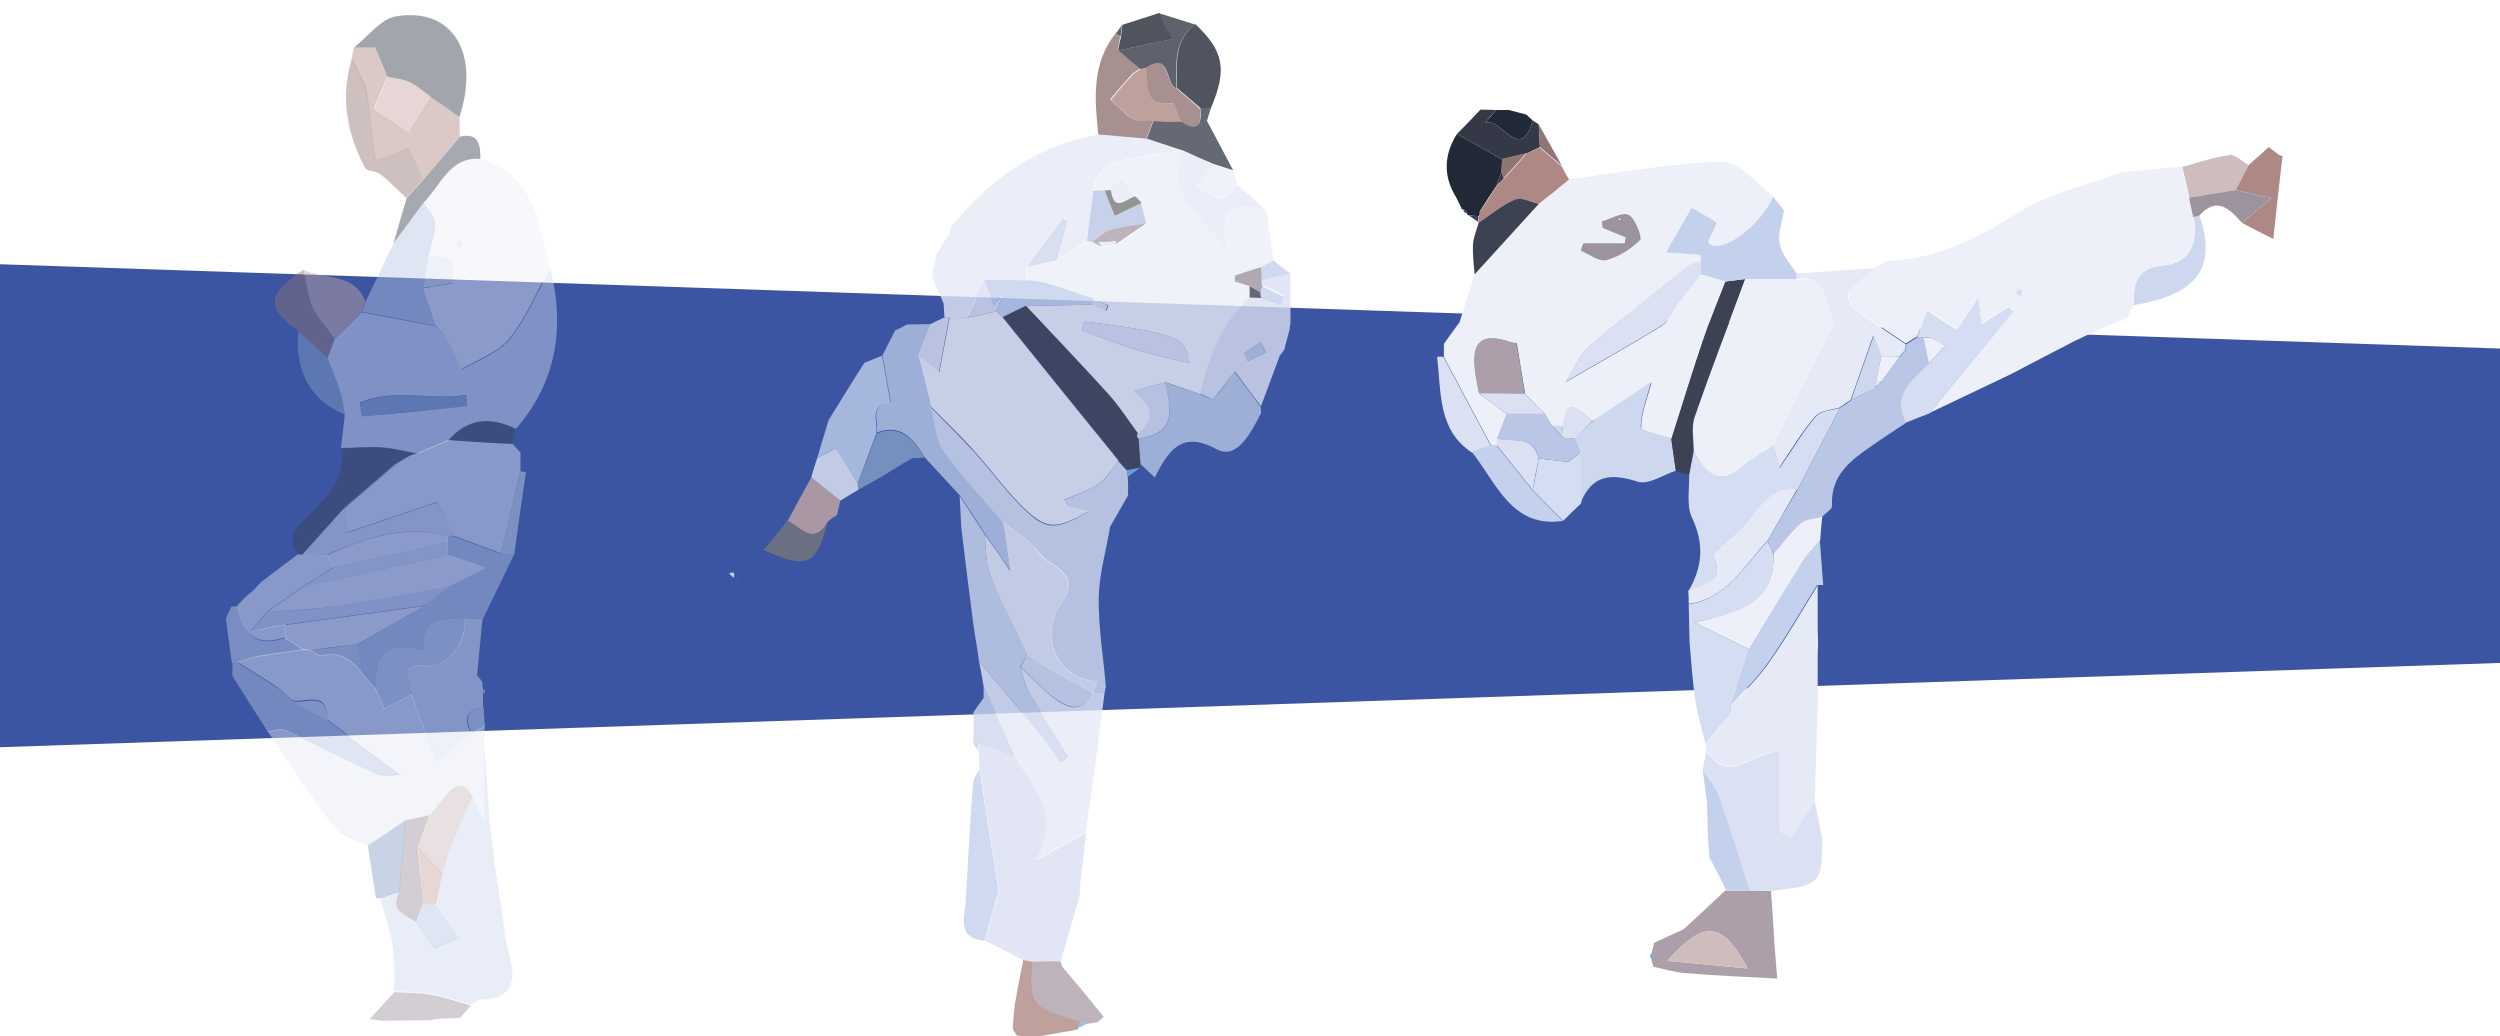 <?xml version="1.0" encoding="utf-8"?>
<!-- Generator: Adobe Illustrator 22.0.1, SVG Export Plug-In . SVG Version: 6.00 Build 0)  -->
<svg version="1.1" id="Capa_1" xmlns="http://www.w3.org/2000/svg" xmlns:xlink="http://www.w3.org/1999/xlink" x="0px" y="0px"
	 viewBox="0 0 593.2 245.8" style="enable-background:new 0 0 593.2 245.8;" xml:space="preserve">
<style type="text/css">
	.st0{fill:#3C55A2;}
	.st1{opacity:0.79;fill:#DBE0F2;enable-background:new    ;}
	.st2{opacity:0.79;fill:#D4DDF1;enable-background:new    ;}
	.st3{fill:#C3D1EC;}
	.st4{opacity:0.45;fill:#C3D1EC;enable-background:new    ;}
	.st5{opacity:0.79;fill:#EDEFF9;enable-background:new    ;}
	.st6{opacity:0.79;fill:#E6EAF7;enable-background:new    ;}
	.st7{opacity:0.79;fill:#B9C6E5;enable-background:new    ;}
	.st8{opacity:0.79;fill:#212836;enable-background:new    ;}
	.st9{opacity:0.79;fill:#917573;enable-background:new    ;}
	.st10{opacity:0.79;fill:#3D4253;enable-background:new    ;}
	.st11{opacity:0.79;fill:#353947;enable-background:new    ;}
	.st12{opacity:0.79;fill:#C3D1EC;enable-background:new    ;}
	.st13{fill:#EDEFF9;}
	.st14{fill:#212836;}
	.st15{fill:#AD8884;}
	.st16{fill:#3D4253;}
	.st17{fill:#CFBDBE;}
	.st18{fill:#DBE0F2;}
	.st19{fill:#353947;}
	.st20{fill:#77B9E6;}
	.st21{fill:#E6EAF7;}
	.st22{opacity:0.79;fill:#C8A8A4;enable-background:new    ;}
	.st23{opacity:0.79;fill:#777778;enable-background:new    ;}
	.st24{fill:#CDD7EE;}
	.st25{fill:#9D939E;}
	.st26{opacity:0.79;fill:#AD9FA9;enable-background:new    ;}
	.st27{opacity:0.79;fill:#AD8884;enable-background:new    ;}
	.st28{opacity:0.79;fill:#5AA1D6;enable-background:new    ;}
	.st29{opacity:0.79;fill:#72B7E6;enable-background:new    ;}
	.st30{fill:#AD9FA9;}
	.st31{fill:#D4DDF1;}
	.st32{opacity:0.79;fill:#7DBEE9;enable-background:new    ;}
	.st33{opacity:0.79;fill:#85A0C7;enable-background:new    ;}
	.st34{fill:#5EA8DA;}
	.st35{opacity:0.79;fill:#CDD7EE;enable-background:new    ;}
	.st36{opacity:0.79;fill:#9D939E;enable-background:new    ;}
	.st37{fill:#917573;}
	.st38{fill:#B9C6E5;}
	.st39{opacity:0.45;fill:#CDD7EE;enable-background:new    ;}
	.st40{opacity:0.45;fill:#D4DDF1;enable-background:new    ;}
	.st41{opacity:0.45;fill:#EDEFF9;enable-background:new    ;}
	.st42{opacity:0.45;fill:#E6EAF7;enable-background:new    ;}
	.st43{opacity:0.45;fill:#353947;enable-background:new    ;}
	.st44{opacity:0.45;fill:#AD8884;enable-background:new    ;}
	.st45{opacity:0.45;fill:#B9C6E5;enable-background:new    ;}
	.st46{opacity:0.45;fill:#3D4253;enable-background:new    ;}
	.st47{opacity:0.45;fill:#917573;enable-background:new    ;}
	.st48{opacity:0.45;fill:#C8A8A4;enable-background:new    ;}
	.st49{opacity:0.45;fill:#85A0C7;enable-background:new    ;}
	.st50{opacity:0.45;fill:#9D939E;enable-background:new    ;}
	.st51{opacity:0.45;fill:#72B7E6;enable-background:new    ;}
	.st52{opacity:0.45;fill:#DBE0F2;enable-background:new    ;}
	.st53{opacity:0.45;fill:#CFBDBE;enable-background:new    ;}
</style>
<polygon class="st0" points="0,62.7 593.2,82.7 593.2,157.3 0,177.3 "/>
<path class="st1" d="M256.5,208.2c0.4-3.5,0.8-7.1,1.2-10.6c-3.4,1.9-6.8,3.8-12,6.7c6.4-11.4-0.7-17.6-4.9-24.7c-2.8-1-5.7-2-8.5-3
	c0,0.5-0.1,1.1-0.1,1.6c0.1,1.5,0.2,3,0.3,4.5c1.5,9.5,3,19,4.5,28.5c0.1,0.6-0.3,1.4-0.5,2c-0.9,3.3-1.9,6.7-2.8,10
	c3,1.5,6.1,3.1,9.1,4.6c0.7,0.1,1.4,0.3,2.1,0.4c2.3,0,4.5,0,6.8-0.1c1.5-5.2,3-10.4,4.5-15.6C256.2,211.1,256.3,209.6,256.5,208.2
	L256.5,208.2z"/>
<path class="st2" d="M262.1,164.4c0.1-0.5,0.2-1,0.3-1.5c-0.6-7-1.8-14.1-1.7-21.1c0.1-5.6,1.8-11.2,2.7-16.8c1.4-2.5,2.9-5,4.3-7.5
	c-0.1-0.4-0.1-0.9,0-1.3c0-1-0.1-2-0.1-3c-0.1-0.5-0.1-1-0.2-1.5c-0.7-0.8-1.4-1.5-2.1-2.3c-1.5,1.8-2.6,4.2-4.5,5.4
	c-2.6,1.7-5.6,2.6-8.4,3.9c0.1,0.5,0.3,1,0.4,1.5c1.7,0.4,3.4,0.7,5.4,1.2c-8,4.7-10.2,4.6-16.4-1.8c-3.7-3.8-6.9-8.2-10.5-12.2
	c-3.4-3.7-7-7.2-10.5-10.8c1,3.5,1.1,7.6,3,10.3c4.2,6,9.3,11.3,14,16.9c2.9,2.4,6.5,4.4,8.7,7.5c2.5,3.4,10.3,4.4,5.1,12
	c-5.4,7.9-0.6,17.9,8.6,18.5c-0.4,0.9-0.7,1.9-1.1,2.8C260.2,164.4,261.1,164.4,262.1,164.4L262.1,164.4z"/>
<path class="st3" d="M174.1,137.1c-0.4-0.3-0.7-0.7-1.1-1c0.3-0.2,0.7-0.3,1.1-0.2C174.3,136.3,174.2,136.8,174.1,137.1z"/>
<path class="st4" d="M172.7,135.6c-0.4-0.4-0.8-0.8-1.2-1.2C171.9,134.8,172.3,135.2,172.7,135.6z"/>
<path class="st5" d="M302.2,61.8c-0.6-4-1.2-8-1.7-12c-6.8-1.8-11.7-1.1-9.1,9.4c-5.6-7.5-14.9-12-10.6-23.4l-0.4-0.1
	c-4.2,0.7-8.4,1.4-12.6,2.1c-5.3,0.8-8.5,3.7-8.3,7.6c0.9,0,1.8-0.1,2.7-0.1c0.5,0,1-0.1,1.5-0.1c0.9-0.9,1.7-1.8,2.5-2.7
	c1.1,1.4,2.1,2.8,3.2,4.2l0.2,0.2c0.4,0.4,0.8,0.8,1.2,1.2l0.1,0.3c0.4,1.6,0.8,3.2,1.2,4.8c-2.4,1.7-4.9,3.4-7.3,5
	c-1.1,0.2-2.2,0.4-3.2,0.5c-0.8-0.4-1.5-0.8-2.3-1.2c-0.4,0-0.9-0.1-1.3-0.2c-2.4,1.5-4.8,3-7.2,4.5c-2.4,0.5-4.7,1-7.1,1.5
	c0,1.1-0.1,2.2-0.1,3.3c1.5,0.2,3,0.2,4.5,0.6c3.8,1.1,7.6,2.5,11.4,3.7c1.2,0.5,2.4,1.1,3.5,1.6c-0.2,0.4-0.3,0.8-0.5,1.2
	c-1-0.4-2.1-0.9-3.1-1.4c-5.3,0.1-10.7,0.2-16,0.3c6.6,7,13.2,13.9,19.7,21.1c2.6,2.8,4.6,6.1,6.9,9.2c4-3.2,3.8-6.5-0.9-10.1
	c3.1-0.9,5.3-1.5,7.5-2.1c2.8,1,5.6,1.9,8.4,2.9c1.6-8.9,4.8-16.9,11.5-22.9c0-0.9,0-1.8,0-2.7c-1.2-0.4-2.3-0.7-3.5-1.1
	c0-0.5,0-1,0-1.4c2.1-0.7,4.1-1.3,6.2-2C300.2,62.8,301.2,62.3,302.2,61.8L302.2,61.8z M256.7,78.4c0.2-0.7,0.4-1.4,0.7-2.1
	c22,2.8,24.2,3.8,24.6,9.8c-4.1-1-8.4-1.9-12.6-3.2C265.1,81.6,260.9,79.9,256.7,78.4L256.7,78.4z"/>
<path class="st6" d="M243.5,66.5c0-1.1,0.1-2.2,0.1-3.3c2.9-3.8,5.7-7.7,8.6-11.5c0.4,0.2,0.8,0.3,1.1,0.5c-0.9,3.2-1.8,6.3-2.6,9.5
	c2.4-1.5,4.8-3,7.2-4.5c0.5-4,1-7.9,1.5-11.9c-0.2-3.9,3-6.7,8.3-7.6c4.2-0.7,8.4-1.4,12.6-2.1c-2.7-0.9-5.5-1.8-8.2-2.7
	c-3.8-0.3-7.6-0.7-11.4-1c-13.9,2.4-24.9,9.9-34.1,20.8c-0.4,0.5-0.8,1-1.1,1.5c-0.1,0.5-0.2,1-0.3,1.6c-0.4,0.5-0.8,1-1.1,1.4
	c-0.6,1-1.2,2-1.8,2.9c-0.4,1.6-0.7,3.1-1.1,4.7c0,0.5,0,0.9,0.2,1.4c0.8,1.9,1.7,3.8,2.5,5.8c0.1,1.1,0.1,2.2,0.2,3.4
	c0.4,0,0.9,0,1.3,0.1c1.4,0,2.8-0.1,4.1-0.1c1.4-3,2.9-6,4.3-9C236.9,66.4,240.2,66.4,243.5,66.5L243.5,66.5z"/>
<path class="st7" d="M237.9,123.7c-4.7-5.6-9.8-10.9-14-16.9c-1.9-2.7-2.1-6.8-3-10.3c-1-4-2-8.1-3-12.1c1-2.5,2-5,3-7.5
	c-1.9,0-3.8,0.1-5.7,0.1c-0.9,0.5-1.9,1-2.8,1.4c-1,2-2,3.9-3,5.9c0.7,3.8,1.3,7.5,2,11.2c-5.1,0.3-3,4.3-3.3,7.1
	c5.6-2.1,8.6,1.4,11.2,5.8c2.8,3,5.6,6.1,8.4,9.1c2,3,4,6,5.9,9c1.7,2.5,3.4,5,6.1,8.8C238.9,130.4,238.4,127,237.9,123.7
	L237.9,123.7z"/>
<path class="st1" d="M296.5,70.6c-6.7,6-10,14-11.5,22.9c1,0.4,2.6,1.5,2.9,1.1c1.9-2.2,3.6-4.6,5.1-6.5c2.3,3.1,4.2,5.7,6.2,8.3
	c1.5-4,3-8.1,4.5-12.1c0.4-0.5,0.8-1,1.2-1.6h-0.1c0.4-1.5,0.8-3.1,1.2-4.6c0-0.5,0.1-0.9,0.2-1.3c0-4,0-8,0-12
	c-2.3,0.5-4.5,1-6.8,1.5c-0.1,0.5,0,0.9,0.2,1.3c1.7,0.8,3.4,1.7,5,2.5c-0.2,0.7-0.5,1.3-0.7,2c-1.6-0.5-3.1-1-4.7-1.6
	C298.2,70.7,297.4,70.6,296.5,70.6z M299.1,81.2c0.5,0.8,0.9,1.6,1.4,2.4c-1.5,0.7-2.9,1.4-4.4,2.1c-0.3-0.7-0.6-1.3-0.9-1.9
	C296.5,82.9,297.8,82.1,299.1,81.2L299.1,81.2z"/>
<path class="st8" d="M287.4,25.5c3.8-9.1,3-13.4-3.8-19.8c-5,3.9-4.5,9.6-4.3,15.2c1.9,1.6,3.7,3.2,5.6,4.8
	C285.7,25.7,286.5,25.6,287.4,25.5z"/>
<path class="st6" d="M280.7,35.8c-4.3,11.3,4.9,15.9,10.6,23.4c-2.6-10.5,2.3-11.2,9.1-9.4c-2.3-2-4.6-4-6.9-6
	c-3,5.8-6.2,2.5-9.6,0.3c1.4-1.8,2.7-3.4,4-5C285.5,38,283.1,36.9,280.7,35.8L280.7,35.8z"/>
<path class="st9" d="M260.6,31.9c3.8,0.3,7.6,0.7,11.4,1c0.5-1.4,1.1-2.8,1.6-4.2c-1.6-0.1-3.5,0.3-4.8-0.5c-2-1.1-3.6-3.1-5.4-4.6
	c1.6-1.9,3.2-3.8,4.9-5.7c0.6-0.7,1.5-1.1,2.2-1.6c-1.8-1.5-3.5-2.9-5.3-4.4c0.2-1.1,0.4-2.2,0.6-3.2c-0.4-0.3-0.7-0.6-1-0.9
	C259,15,259.7,23.4,260.6,31.9L260.6,31.9z"/>
<path class="st10" d="M273.7,28.7c-0.5,1.4-1.1,2.8-1.6,4.2c2.7,0.9,5.5,1.8,8.2,2.7l0.4,0.1c2.4,1.1,4.8,2.2,7.2,3.2
	c1.6,0.5,3.1,1,4.7,1.5c-1.8-3.4-3.6-6.8-6.2-11.7c-0.1,0.3,0.4-1.5,1-3.3c-0.9,0.1-1.7,0.2-2.6,0.3c0.5,4.1-0.8,5.5-4.4,3.2
	C278.1,28.9,275.9,28.8,273.7,28.7L273.7,28.7z"/>
<path class="st11" d="M265.3,12c1.8,1.5,3.5,2.9,5.3,4.4c0.5-0.1,0.9-0.2,1.4-0.3c5.9-4,4.4,4,7.2,4.9c-0.2-5.6-0.7-11.3,4.3-15.2
	c-2.9-0.9-5.8-1.8-8.6-2.7c0.8,1.6,1.6,3.2,3,6.2C273.3,10.3,269.3,11.1,265.3,12L265.3,12z"/>
<path class="st8" d="M265.3,12c4-0.9,8-1.7,12.7-2.7c-1.5-3-2.2-4.6-3-6.2c-2.9,0.9-5.8,1.9-8.7,2.8c-0.1,0.9-0.2,1.9-0.3,2.8
	C265.7,9.8,265.5,10.9,265.3,12z"/>
<path class="st1" d="M220.8,76.9c-1,2.5-2,5-3,7.5c1.6,1.3,3.3,2.6,5,3.9c0.9-4.6,1.6-8.7,2.4-12.8c-0.4-0.1-0.9-0.1-1.3-0.1
	C222.8,75.9,221.8,76.4,220.8,76.9L220.8,76.9z"/>
<path class="st5" d="M292.6,40.5c-1.6-0.5-3.1-1-4.7-1.5c-1.3,1.6-2.6,3.2-4,5c3.4,2.2,6.6,5.5,9.6-0.3
	C293.2,42.7,292.9,41.6,292.6,40.5L292.6,40.5z"/>
<path class="st12" d="M299.4,66.4c2.3-0.5,4.6-1,6.8-1.5c-1.4-1-2.7-2.1-4-3.1c-1,0.5-2,1-3,1.6C299.2,64.4,299.3,65.4,299.4,66.4
	L299.4,66.4z"/>
<path class="st1" d="M223.7,72.1c-0.8-1.9-1.7-3.8-2.5-5.8C222,68.2,222.8,70.1,223.7,72.1z"/>
<path class="st1" d="M221,64.9c0.4-1.6,0.7-3.1,1.1-4.7C221.7,61.8,221.4,63.3,221,64.9z"/>
<path class="st11" d="M265.9,8.7c0.1-0.9,0.2-1.9,0.3-2.8c-0.4,0.7-0.9,1.3-1.4,2C265.2,8.2,265.6,8.5,265.9,8.7L265.9,8.7z"/>
<path class="st1" d="M223.9,57.3c0.4-0.5,0.8-1,1.1-1.4C224.7,56.3,224.3,56.8,223.9,57.3z"/>
<path class="st1" d="M225.3,54.2c0.4-0.5,0.8-1,1.1-1.5C226.1,53.3,225.7,53.8,225.3,54.2z"/>
<path class="st13" d="M372.4,42.5c12.1-1.5,24.2-3.9,36.4-4.1c4-0.1,8.1,5.4,12.1,8.3c-3.3,7.2-12.8,14.1-15.5,10.8
	c0.7-1.5,1.4-3.2,2.1-4.7c-2.2-1.2-3.9-2.3-6-3.5c-1.8,3.1-3.6,6.2-6.1,10.6c3.8,0.3,6,0.4,8.2,0.6c0,0.5,0.1,1,0.1,1.5l0,0
	c-1.1,0.4-2.4,0.5-3.2,1.2c-7.9,6.3-15.9,12.6-23.6,19.2c-2,1.7-3,4.5-5.3,8.2c8.8-5.1,15.8-9,22.6-13.2c1.6-1,2.5-3.2,3.7-4.8l0,0
	c1.9-2.5,3.8-4.9,5.7-7.4c1.9,0.6,3.9,1.1,5.8,1.7c-1.8,4.7-3.8,9.4-5.4,14.2c-2.6,7.7-5,15.4-7.4,23.1c-2.5-0.9-7.2-1.8-7.2-2.7
	c0-3.5,1.5-7.1,2.5-10.7c-4.6,3-9.2,6.1-13.8,9.1c-2.7-1.2-6.2-7.3-7.2,1.4c-0.9-0.1-1.8-0.1-2.7-0.2l-1.6-2.8
	c-1.6-1.6-3.1-3.2-4.7-4.8c-0.7-3.9-1.3-7.9-2-12.1c0.3,0-0.7,0.1-1.6-0.2c-6.6-2.3-9.2-0.1-8.2,7.1c0.2,1.7,0.6,3.4,0.9,5.1
	c2.2,1.6,4.4,3.2,6.6,4.9c-0.8,1.9-1.5,3.9-2.3,5.9c0,0.5-0.1,1.1-0.1,1.6c-0.5,0-0.9,0-1.4-0.1c-3.7-7-7.5-14-11.2-21
	c0-1,0-2,0-3.1c1.2-1.7,2.5-3.4,3.7-5.1c1.2-3.8,2.4-7.6,3.6-11.3c5.1-5.6,10.2-11.2,15.3-16.8C367.6,46.4,370,44.5,372.4,42.5
	L372.4,42.5z M375.7,57.7c-0.2,0.6-0.5,1.1-0.7,1.7c2.1,0.8,4.4,2.6,6.1,2.2c2.9-0.7,5.8-2.6,8-4.8c0.5-0.5-1.2-5.2-2.7-5.9
	c-1.6-0.8-4.2,0.9-6.4,1.5c0.1,0.5,0.2,1.1,0.2,1.6c1.8,0.7,3.6,1.5,5.4,2.2c-0.1,0.5-0.1,0.9-0.2,1.4L375.7,57.7L375.7,57.7z"/>
<path class="st13" d="M447.8,61.9c11.8-0.3,21.7-5.6,31.7-11.8c7.2-4.4,15.9-6.2,23.9-9.2c4.8-0.5,9.6-0.9,14.3-1.4
	c0.5,2.5,1.1,4.9,1.7,7.3c0.3,1.5,0.7,3.1,1,4.6c1.3,6.5-1.2,11-7.3,11.5c-6.2,0.6-7,4.3-6.9,9.4c-0.5,1-1,2-1.5,3
	c-3.4,1.5-6.7,3-10.1,4.5c-0.9,0.4-1.8,0.9-2.7,1.3c-4.9,2.5-9.8,5.1-14.6,7.6c-6.5,3.1-13,6.2-19.5,9.3
	c6.6-8.1,13.3-16.2,19.9-24.2l-1.1-1.2c-2,1.3-4.1,2.6-6.4,4.1c-0.3-2.2-0.5-3.8-0.8-6.3c-2.1,3.2-3.6,5.3-5.1,7.6
	c-2.3-1.5-4.2-2.8-7-4.5c-0.9,2.4-1.6,4.4-2.4,6.3c-0.9,0.6-1.8,1.1-2.7,1.7c-4.1-2.8-8.4-5.5-12.3-8.5c-0.8-0.6-1.6-3.1-1.2-3.6
	c1.8-2.2,4.1-3.9,6.2-5.9C445.9,63.1,446.8,62.5,447.8,61.9L447.8,61.9z M480,69c-0.4-0.2-0.8-0.4-1.2-0.5c-0.2,0.4-0.6,0.9-0.5,1.2
	c0.1,0.3,0.7,0.4,1.1,0.6C479.7,69.9,479.8,69.5,480,69L480,69z"/>
<path class="st14" d="M345.5,46.8c-3.1-5-2.9-10.1,0.2-15c3.6,2,7.1,4,10.7,6c0,1-0.1,2-0.1,3c-0.4,1-0.8,2-1.1,3.1l0,0
	c-1.4,2.1-2.8,4.2-4.1,6.3c0.1,0.4,0,0.8-0.2,1.1c-0.8-0.1-1.6-0.1-2.3-0.2c-0.3,0-0.5-0.2-0.5-0.5c-0.1-0.5-0.4-0.8-0.9-0.9
	c-0.3,0-0.5-0.2-0.5-0.5C346.3,48.4,345.9,47.6,345.5,46.8L345.5,46.8z"/>
<path class="st15" d="M541.6,37c-0.7,6.1-1.4,12.1-2.2,19.7c-3.6-1.8-5.5-2.8-7.4-3.8c2-1.7,4.1-3.5,7-5.9c-4.4-1-6.5-1.4-8.6-1.9
	c1-2,2.1-4,3.1-5.9c1.6-1.4,3.2-2.8,4.8-4.3c0.8,0.6,1.6,1.2,2.4,1.8C541,36.9,541.3,37,541.6,37L541.6,37z"/>
<path class="st16" d="M365.2,48.3c-5.1,5.6-10.2,11.2-15.3,16.8c-0.2-2.3-0.5-4.7-0.4-7c0.1-1.8,0.9-3.6,1.4-5.4l-0.1,0.1
	c2.9-1.9,5.6-4.2,8.7-5.6C361.1,46.7,363.3,47.9,365.2,48.3L365.2,48.3z"/>
<path class="st17" d="M533.6,39.2c-1,2-2.1,4-3.1,5.9c-3.7,0.6-7.3,1.2-11,1.8c-0.5-2.5-1.1-4.9-1.7-7.3c3.7-1,7.4-2.3,11.2-2.8
	C530.4,36.6,532,38.3,533.6,39.2L533.6,39.2z"/>
<path class="st18" d="M342.5,84.7c3.7,7,7.5,14,11.2,21c-1.5,0.6-2.9,1.1-4.4,1.7c-8.2-5.3-7.3-14.4-8.3-22.7
	C341.5,84.6,342,84.6,342.5,84.7L342.5,84.7z"/>
<path class="st19" d="M356.4,37.8c-3.6-2-7.1-4-10.7-6c1.9-1.9,3.8-3.9,5.6-5.8c1.2,0,2.5,0.1,3.7,0.1c-0.9,1-1.8,2-2.6,3
	c3.9-1.3,8.3,9.8,11.3-0.5c0.5,0.3,0.9,0.6,1.4,0.9c0.1,1.8,0.2,3.6,0.3,5.4c-1,0.5-2.1,1-3.1,1.5C360.3,36.8,358.4,37.3,356.4,37.8
	L356.4,37.8z"/>
<path class="st18" d="M346.2,76.5c-1.2,1.7-2.5,3.4-3.7,5.1C343.8,79.9,345,78.2,346.2,76.5z"/>
<path class="st20" d="M540.7,36.8c-0.8-0.6-1.6-1.2-2.4-1.8C539.1,35.5,539.9,36.2,540.7,36.8z"/>
<path class="st16" d="M345.5,46.8c0.4,0.8,0.8,1.6,1.3,2.4C346.3,48.4,345.9,47.6,345.5,46.8z"/>
<path class="st16" d="M348.5,51.1c0.8,0.1,1.6,0.1,2.3,0.2c0,0.5,0,1-0.1,1.5l0.1-0.1C350.1,52.2,349.3,51.7,348.5,51.1z"/>
<path class="st16" d="M347.2,49.7c0.5,0.1,0.8,0.4,0.9,0.9C347.6,50.6,347.3,50.3,347.2,49.7z"/>
<path class="st21" d="M431.4,152.4c0,1.1-0.1,2.2-0.1,3.3c0,1.9,0,3.7,0,5.6c0,2.1,0,4.1,0,6.2c-0.2,7.6-0.5,15.1-0.7,22.7
	c-1.9,2.9-3.7,5.7-5.6,8.5c-0.9-0.6-1.8-1.1-2.7-1.7v-19c-6.5,0.6-12.3,8.1-17.4,0.1c0-0.5-0.1-1-0.1-1.5c2-2.5,4-5,6-7.6
	c0-0.5,0-1,0-1.5l0,0c3.1-3.5,6.5-6.7,9.1-10.5c4.1-5.8,7.6-12,11.4-18.1c0,3.5,0,7,0,10.5L431.4,152.4L431.4,152.4z"/>
<path class="st12" d="M208,102.7c0.2-2.8-1.8-6.8,3.3-7.1c-0.7-3.8-1.3-7.5-2-11.2c-1.4,0.6-2.8,1.1-4.2,1.7
	c-2.9,4.5-5.7,9.1-8.5,13.6c-0.9,3-1.8,6-2.7,9c1.5-0.8,3.1-1.7,4.5-2.4c1.9,3.1,3.5,5.8,5.1,8.4C205,110.7,206.5,106.7,208,102.7
	L208,102.7z"/>
<path class="st22" d="M198.6,122.2c0.3-1.1,0.5-2.2,0.8-3.4c-2.3-1.8-4.6-3.7-6.9-5.5c-1.9,3.4-3.7,6.8-5.6,10.3
	c3.1,1.5,6.2,6.1,9.5,0.2l0.2-0.2C197.2,123.1,197.9,122.6,198.6,122.2L198.6,122.2z"/>
<path class="st23" d="M196.4,123.7c-3.2,6-6.3,1.4-9.5-0.2c-1.9,2.3-3.8,4.7-5.7,7C191.6,135.2,193.8,134.2,196.4,123.7L196.4,123.7
	z"/>
<path class="st6" d="M192.5,113.3c2.3,1.8,4.6,3.7,6.9,5.5c1.4-0.9,2.9-1.8,4.3-2.6c-0.1-0.5-0.1-1-0.2-1.5
	c-1.6-2.7-3.2-5.3-5.1-8.4c-1.4,0.8-3,1.6-4.5,2.4C193.4,110.2,192.9,111.7,192.5,113.3L192.5,113.3z"/>
<path class="st24" d="M506.3,72.4c-0.1-5.1,0.6-8.8,6.9-9.4c6.1-0.5,8.6-5,7.3-11.5c0.5-0.1,0.9-0.2,1.4-0.3
	C526.1,63.5,521.4,69.9,506.3,72.4L506.3,72.4z"/>
<path class="st25" d="M521.8,51.2c-0.5,0.1-0.9,0.2-1.4,0.3c-0.3-1.5-0.7-3.1-1-4.6c3.7-0.6,7.3-1.2,11-1.8c2.1,0.5,4.2,0.9,8.6,1.9
	c-2.9,2.4-4.9,4.1-7,5.9C529,49.5,526,46.5,521.8,51.2L521.8,51.2z"/>
<path class="st26" d="M251.6,228.1c-2.3,0-4.5,0-6.8,0.1c-0.8,10.3-0.2,11.1,11.5,14.2c0.5,0.2,1,0.4,1.5,0.6
	c0.9-0.2,1.8-0.3,2.7-0.5c0.4-0.4,0.9-0.8,1.4-1.2c-1.6-1.9-3.1-3.9-4.7-5.8c-1.7-2.1-3.5-4.1-5.2-6.2
	C251.9,228.9,251.8,228.5,251.6,228.1L251.6,228.1z"/>
<path class="st27" d="M256.4,242.4c-11.7-3.2-12.3-3.9-11.5-14.2c-0.7-0.1-1.4-0.3-2.1-0.4c-0.7,3.5-1.4,7-2,10.5
	c-0.2,2-0.4,3.9-0.5,5.9c0.3,0.5,0.6,1,1,1.5c0.7,0.1,1.4,0.1,2.1,0.2c1.1,0,2.1,0,3.2,0c3-0.5,6-1.1,9.1-1.6
	C255.9,243.6,256.1,243,256.4,242.4L256.4,242.4z"/>
<path class="st28" d="M246.5,245.8c-1.1,0-2.1,0-3.2,0C244.4,245.8,245.5,245.8,246.5,245.8z"/>
<path class="st29" d="M256.4,242.4c-0.2,0.6-0.5,1.1-0.8,1.7c0.8-0.4,1.5-0.8,2.2-1.1C257.3,242.8,256.8,242.6,256.4,242.4
	L256.4,242.4z"/>
<path class="st30" d="M421.1,224.8c0.2,2.4,0.4,4.9,0.6,7.4c-7.3-0.4-14.6-0.7-21.9-1.3c-2.5-0.2-5-1-7.5-1.5
	c-0.1-0.5-0.3-1-0.4-1.5c0.1-0.5,0.1-1-0.1-1.4c0.2-0.9,0.5-1.9,0.7-2.8c2.3-1.1,4.7-2.1,7-3.2c3.3-3.1,6.6-6.1,9.9-9.2
	c1.9,0,3.7,0,5.6,0c1.7,0,3.5,0.1,5.2,0.1C420.6,215.9,420.8,220.3,421.1,224.8L421.1,224.8z M414.7,229.8
	c-6.1-11.2-10.2-11.7-19.1-1.8C402.5,228.6,408,229.2,414.7,229.8z"/>
<path class="st31" d="M400.6,140.3c3.3-5.6,3.9-11.1,0.9-17.4c-1.4-2.8-0.6-6.8-0.7-10.2c0.4-1.9,0.7-3.8,1.1-5.7
	c2.9,5.7,6.4,8.5,12,3.3c2-1.9,4.6-3.2,6.9-4.7c0.4,1.4,0.8,2.8,1.5,5.4c3.4-4.9,5.7-8.9,8.6-12.2c1.2-1.4,3.8-1.4,5.7-2
	c-3.4,6.5-6.7,12.9-10.1,19.4c-5.7-0.9-8.3,3.5-11.4,7.3c-2.5,3-5.6,5.4-8.6,8.2C408.3,136.9,408.2,137.1,400.6,140.3L400.6,140.3z"
	/>
<path class="st31" d="M404.7,176.6c-0.8-3.4-1.9-6.8-2.4-10.3c-0.7-4.6-1-9.2-1.4-13.8c-0.1-3-0.1-6-0.2-9.1
	c8.9-1.3,13.1-9.1,18.7-15c0.5,1,1,2,1.4,3.1c0.5,12.1-8.4,13.7-18.8,16.2c5.7,2.8,9.4,4.6,13.1,6.4c-1.4,4.5-2.9,9-4.3,13.5l0,0
	c0,0.5,0,1,0,1.5C408.7,171.5,406.7,174,404.7,176.6L404.7,176.6z"/>
<path class="st24" d="M378,99.8c4.6-3.1,9.3-6.1,13.8-9.2c-1,3.7-2.4,7.2-2.5,10.7c0,0.9,4.7,1.8,7.2,2.7c0.4,2.6,0.8,5.2,1.1,7.7
	c-3,1-6.5,3.4-9,2.6c-6.2-2-10.8-1.8-13.6,5.1c0-4.1-0.1-8.1-0.1-12.1c-0.5-1.1-0.9-2.2-1.4-3.3C375.1,102.6,376.6,101.2,378,99.8
	L378,99.8z"/>
<path class="st16" d="M397.7,111.8c-0.4-2.6-0.8-5.2-1.1-7.7c2.5-7.7,4.8-15.4,7.4-23.1c1.6-4.8,3.6-9.5,5.4-14.2
	c1.6-0.2,3.1-0.4,4.7-0.6c-4,10.9-8.2,21.8-12.1,32.8c-0.8,2.4-0.2,5.3-0.2,8.1c-0.4,1.9-0.7,3.8-1.1,5.7
	C399.7,112.4,398.7,112.1,397.7,111.8z"/>
<path class="st21" d="M419.4,128.3c-5.6,5.9-9.7,13.8-18.7,15c0-1,0-2.1-0.1-3.1c7.6-3.2,7.7-3.4,5.8-8.6c3.1-2.9,6.1-5.2,8.6-8.2
	c3.1-3.8,5.7-8.2,11.4-7.3C424.1,120.2,421.7,124.3,419.4,128.3L419.4,128.3z"/>
<path class="st3" d="M349.3,107.3c1.5-0.6,2.9-1.1,4.4-1.7c0.5,0,0.9,0.1,1.4,0.1c2.8,3.5,5.7,7.1,8.5,10.6c2.4,2.4,4.8,4.9,7.2,7.3
	C358.8,125.4,355.1,114.7,349.3,107.3L349.3,107.3z"/>
<path class="st31" d="M370.9,123.6c-2.4-2.4-4.8-4.9-7.2-7.3c0.5-2.5,1-5,1.4-7.5c2.1,0.2,4.2,0.5,7,0.8c0.4-0.3,1.7-1.3,3-2.3
	c0,4.1,0.1,8.1,0.1,12.1C373.7,120.8,372.3,122.2,370.9,123.6z"/>
<path class="st3" d="M405,190.1c-0.3-2.6-0.7-5.1-1-7.6c1.3,2.1,3,4,3.9,6.3c2.6,7.4,4.9,14.9,7.3,22.4c-1.9,0-3.7,0-5.6,0
	c-1.3-2.6-2.6-5.2-4-7.8c-0.1-1.4-0.2-2.9-0.3-4.3L405,190.1L405,190.1z"/>
<path class="st7" d="M299.1,96.5c-2-2.6-3.9-5.3-6.2-8.3c-1.4,1.9-3.1,4.4-5.1,6.5c-0.3,0.3-1.9-0.7-2.9-1.1c-2.8-1-5.6-1.9-8.4-2.9
	c2.2,9.5,1,12.2-6.4,13.4c0.1,2,0.3,4,0.5,6c1,0.9,2,1.9,3.4,3.2c3.3-6.5,6.4-11.2,14.7-6.7c4.8,2.6,8.1-3.9,10.5-8.5
	C299.2,97.5,299.2,97,299.1,96.5L299.1,96.5z"/>
<path class="st10" d="M270.6,110c-0.1-2-0.3-4-0.4-6c-0.4-0.3-0.5-0.7-0.2-1.2c-2.3-3.1-4.4-6.3-6.9-9.2
	c-6.5-7.1-13.1-14.1-19.7-21.1c-1.8,0.9-3.6,1.8-5.5,2.7c9.2,11.3,18.4,22.7,27.5,34c0.7,0.8,1.4,1.5,2.1,2.3c1-0.2,2.1-0.4,3.1-0.6
	C270.3,110.7,270.3,110.3,270.6,110L270.6,110z"/>
<path class="st29" d="M270.5,111c-1,0.2-2.1,0.4-3.1,0.6c0.1,0.5,0.1,1,0.2,1.5C268.6,112.4,269.5,111.7,270.5,111L270.5,111z"/>
<path class="st3" d="M177.2,140.2c-0.4-0.5-0.9-0.9-1.3-1.4C176.3,139.2,176.8,139.7,177.2,140.2z"/>
<path class="st3" d="M175.8,138.6c-0.4-0.4-0.9-0.8-1.3-1.2C174.9,137.8,175.3,138.2,175.8,138.6z"/>
<path class="st32" d="M304.8,82.8c-0.4,0.5-0.8,1-1.2,1.6C304.1,83.9,304.5,83.4,304.8,82.8z"/>
<path class="st33" d="M216.5,108.7c0.9,0,1.9-0.1,2.8-0.1c-2.6-4.4-5.6-7.9-11.2-5.8c-1.5,4-3,7.9-4.6,11.9c0,0.5,0.1,1,0.2,1.5
	c1.8-1,3.7-2.1,5.5-3.1C211.6,111.6,214,110.1,216.5,108.7L216.5,108.7z"/>
<path class="st23" d="M198.6,122.2c-0.7,0.4-1.4,0.9-2.1,1.4C197.2,123.1,197.9,122.6,198.6,122.2z"/>
<path class="st34" d="M391.9,226.4c0.1,0.5,0.2,0.9,0.1,1.4c-0.2-0.3-0.4-0.6-0.5-1C391.4,226.7,391.7,226.5,391.9,226.4
	L391.9,226.4z"/>
<path class="st6" d="M262.1,164.4c-0.9,0-1.9,0-2.8,0l0,0c-2.9,5.4-6.5,3.4-9.8,0.8c-2.6-2-4.9-4.6-7.4-6.9c0.6,2,1,4.1,2,5.9
	c3,5.2,6.3,10.3,9.5,15.5c-0.6,0.5-1.3,0.9-2,1.4c-1.6-2.3-3.1-4.6-4.8-6.8c-4.8-5.9-9.7-11.6-14.5-17.4c0.4,2,0.8,4,1.1,6
	c2.4,5.5,4.9,11.1,7.3,16.6c4.2,7.1,11.3,13.3,4.9,24.7c5.2-2.9,8.6-4.8,12-6.7c0.5-3.4,1-6.8,1.5-10.1
	C260.1,179.8,261.1,172.1,262.1,164.4L262.1,164.4z"/>
<path class="st12" d="M232.4,182.6c-0.5,1-1.4,2-1.5,3.1c-0.7,9-1.2,18-1.7,27.1c0,4.2-2.8,9.7,4.4,10.4c0.9-3.3,1.9-6.7,2.8-10
	c0.2-0.7,0.6-1.4,0.5-2C235.4,201.6,233.9,192.1,232.4,182.6L232.4,182.6z"/>
<path class="st35" d="M233.4,162.9c0,0.9,0,1.8,0,2.7c-0.8,1.1-1.6,2.2-2.4,3.4c0,2.5,0,5,0,7.5c0.4,0,0.8,0,1.3,0.1
	c2.8,1,5.7,2,8.5,3C238.3,174,235.9,168.4,233.4,162.9L233.4,162.9z"/>
<path class="st12" d="M232.2,176.5c-0.4,0-0.8-0.1-1.3-0.1c0.4,0.6,0.8,1.1,1.1,1.6C232.1,177.5,232.2,177,232.2,176.5L232.2,176.5z
	"/>
<path class="st5" d="M265.4,109.3c-9.2-11.3-18.4-22.7-27.5-34c-0.5-0.5-1-0.9-1.4-1.4c-2.4,0.5-4.7,1-7.1,1.5
	c-1.4,0-2.8,0.1-4.1,0.1c-0.8,4.1-1.5,8.2-2.4,12.8c-1.7-1.3-3.4-2.6-5-3.9c1,4,2,8.1,3,12.1c3.5,3.6,7.2,7,10.5,10.8
	c3.6,4,6.8,8.4,10.5,12.2c6.2,6.3,8.4,6.4,16.4,1.8c-2-0.4-3.7-0.8-5.4-1.2c-0.1-0.5-0.3-1-0.4-1.5c2.8-1.3,5.9-2.2,8.4-3.9
	C262.7,113.4,263.9,111.1,265.4,109.3L265.4,109.3z"/>
<path class="st6" d="M237.9,123.7c0.5,3.3,1,6.6,1.8,11.8c-2.6-3.9-4.4-6.3-6.1-8.8c0.4,3.2,0.2,6.6,1.3,9.5
	c2.6,6.6,5.8,12.8,8.8,19.2c1.5,1,3,2,4.6,2.9c3.6,2.1,7.3,4.1,11,6.2l0,0c0.3-0.9,0.7-1.8,1.1-2.8c-9.3-0.6-14.1-10.6-8.6-18.5
	c5.2-7.6-2.6-8.6-5.1-12C244.4,128.2,240.9,126.2,237.9,123.7L237.9,123.7z"/>
<path class="st1" d="M256.7,78.4c4.2,1.5,8.4,3.2,12.7,4.5c4.2,1.3,8.5,2.2,12.6,3.2c-0.4-6-2.6-7-24.6-9.8
	C257.1,77,256.9,77.7,256.7,78.4z"/>
<path class="st12" d="M236.4,73.9c0.5,0.5,1,0.9,1.4,1.4c1.8-0.9,3.6-1.8,5.5-2.7c5.3-0.1,10.7-0.2,16-0.3c0-0.5,0-1,0.1-1.5
	c-3.8-1.2-7.5-2.6-11.4-3.7c-1.4-0.4-3-0.4-4.5-0.6c-3.3,0-6.6-0.1-9.9-0.1c0.7,2,1.4,4,2.2,6c0.7-0.8,1.5-1.7,2.2-2.5
	C237.5,71.2,236.9,72.6,236.4,73.9L236.4,73.9z"/>
<path class="st2" d="M269.9,102.9c-0.2,0.5-0.1,0.9,0.2,1.2c7.3-1.3,8.6-3.9,6.4-13.4c-2.2,0.6-4.4,1.3-7.5,2.1
	C273.7,96.3,273.9,99.6,269.9,102.9z"/>
<path class="st7" d="M259.4,45.3c-0.5,4-1,7.9-1.5,11.9c0.4,0.1,0.9,0.1,1.3,0.2c1.3-1,2.5-2.3,3.9-2.7c2.9-0.8,5.9-1.1,8.9-1.7
	c-0.4-1.6-0.8-3.2-1.2-4.8c-2.1,1-4.2,2-6.3,3c-0.8-2-1.6-4-2.4-6C261.2,45.2,260.3,45.3,259.4,45.3L259.4,45.3z"/>
<path class="st35" d="M250.7,61.8c0.9-3.2,1.8-6.3,2.6-9.5c-0.4-0.2-0.8-0.3-1.1-0.5c-2.9,3.8-5.7,7.7-8.6,11.5
	C246,62.8,248.3,62.3,250.7,61.8L250.7,61.8z"/>
<path class="st36" d="M299.4,66.4c-0.1-1-0.1-2-0.2-3c-2.1,0.6-4.1,1.3-6.2,2c0,0.5,0,1,0,1.4c1.2,0.4,2.3,0.7,3.5,1.1
	c0.9,0.5,1.7,1,2.6,1.5c0.2-0.6,0.3-1.1,0.5-1.6C299.3,67.3,299.3,66.9,299.4,66.4L299.4,66.4z"/>
<path class="st6" d="M269.3,46.6c-1.1-1.4-2.1-2.8-3.2-4.2c-0.9,0.9-1.7,1.8-2.5,2.7C264.3,50.5,267.1,47.3,269.3,46.6L269.3,46.6z"
	/>
<path class="st23" d="M269.3,46.6c-2.2,0.7-5,3.9-5.7-1.5c-0.5,0-1,0.1-1.5,0.1c0.8,2,1.6,4,2.4,6c2.1-1,4.2-2,6.3-3l-0.1-0.3
	c-0.4-0.4-0.8-0.8-1.2-1.2L269.3,46.6L269.3,46.6z"/>
<path class="st26" d="M272,53c-3,0.5-6,0.8-8.9,1.7c-1.4,0.4-2.6,1.8-3.9,2.7c0.8,0.4,1.5,0.8,2.3,1.2c-0.3-0.4-0.5-0.8-0.8-1.2
	c1.4,0,2.9-0.1,4.3-0.2c-0.3,0.2-0.4,0.5-0.3,0.8C267.1,56.3,269.5,54.7,272,53L272,53z"/>
<path class="st1" d="M259.3,70.8c0,0.5-0.1,1-0.1,1.5c1,0.4,2.1,0.9,3.1,1.4c0.2-0.4,0.3-0.8,0.5-1.2
	C261.7,71.9,260.5,71.4,259.3,70.8L259.3,70.8z"/>
<path class="st6" d="M261.4,58.6c1.1-0.2,2.2-0.4,3.2-0.5c-0.1-0.3,0-0.6,0.3-0.8c-1.4,0-2.9,0.1-4.3,0.2
	C260.9,57.8,261.2,58.2,261.4,58.6L261.4,58.6z"/>
<path class="st10" d="M299.1,69.4c-0.9-0.5-1.7-1-2.6-1.5c0,0.9,0,1.8,0,2.7c0.9,0,1.8,0.1,2.7,0.1
	C299.2,70.3,299.1,69.8,299.1,69.4L299.1,69.4z"/>
<path class="st6" d="M269.5,46.8c0.4,0.4,0.8,0.8,1.2,1.2C270.3,47.5,269.9,47.1,269.5,46.8z"/>
<path class="st1" d="M236.4,73.9c0.5-1.3,1.1-2.7,1.6-4c-0.7,0.8-1.5,1.7-2.2,2.5c-0.7-2-1.4-4-2.2-6c-1.4,3-2.9,6-4.3,9
	C231.6,74.9,234,74.4,236.4,73.9L236.4,73.9z"/>
<path class="st35" d="M243.7,155.3c-3-6.4-6.2-12.7-8.8-19.2c-1.1-2.9-0.9-6.3-1.3-9.4c-2-3-3.9-6-5.9-9c0.1,2.5,0.3,5,0.4,7.5
	c0.9,7.5,1.8,15,2.8,22.5c0.4,3.1,1,6.1,1.4,9.2c4.9,5.8,9.7,11.6,14.5,17.4c1.7,2.1,3.2,4.5,4.8,6.8c0.6-0.5,1.3-0.9,2-1.4
	c-3.2-5.1-6.4-10.2-9.5-15.5c-1-1.7-1.4-3.9-2-5.9C242.6,157.3,243.2,156.3,243.7,155.3L243.7,155.3z M237.9,153.9
	c-0.2-0.7-0.4-1.3-0.5-2C237.5,152.5,237.7,153.2,237.9,153.9c0.1,0.2,0.2,0.4,0.3,0.6C238.1,154.3,238,154.1,237.9,153.9z"/>
<path class="st12" d="M299.1,69.4c0.1,0.4,0.1,0.9,0.1,1.4c1.6,0.5,3.1,1,4.7,1.6c0.2-0.7,0.5-1.3,0.7-2c-1.7-0.8-3.4-1.7-5-2.5
	C299.4,68.3,299.2,68.8,299.1,69.4z"/>
<path class="st7" d="M299.1,81.2c-1.3,0.8-2.6,1.7-3.9,2.6c0.3,0.7,0.6,1.3,0.9,1.9c1.5-0.7,2.9-1.4,4.4-2.1
	C300,82.9,299.5,82,299.1,81.2L299.1,81.2z"/>
<path class="st9" d="M279.2,21c-2.9-0.9-1.4-9-7.2-4.9c0.4,4.1-0.6,9.3,6.2,8.4c0.5-0.1,1.4,2.9,2.1,4.5c3.7,2.3,4.9,0.9,4.4-3.2
	C282.9,24.2,281.1,22.6,279.2,21L279.2,21z"/>
<path class="st27" d="M280.4,29c-0.7-1.6-1.6-4.6-2.1-4.5c-6.8,0.9-5.8-4.3-6.2-8.4c-0.5,0.1-0.9,0.2-1.4,0.3
	c-0.8,0.5-1.6,0.9-2.2,1.6c-1.7,1.8-3.3,3.8-4.9,5.7c1.8,1.6,3.4,3.5,5.4,4.6c1.3,0.8,3.2,0.4,4.8,0.5
	C275.9,28.8,278.1,28.9,280.4,29L280.4,29z"/>
<path class="st3" d="M414.1,66.2c-1.6,0.2-3.1,0.4-4.7,0.6c-1.9-0.6-3.9-1.1-5.8-1.7c0-1,0-2.1,0-3.1l0,0c0-0.5-0.1-1-0.1-1.5
	c-2.2-0.2-4.5-0.3-8.2-0.6c2.6-4.4,4.3-7.5,6.1-10.6c2.1,1.2,3.9,2.2,6,3.5c-0.7,1.5-1.4,3.2-2.1,4.7c2.7,3.3,12.2-3.6,15.5-10.8
	c0.8,1.1,1.7,2.1,2.5,3.2c-0.4,2.7-1.5,5.6-1,8c0.5,2.6,2.6,4.8,4.1,7.1c-0.1,0.4-0.1,0.9-0.1,1.3C422.3,66.3,418.2,66.2,414.1,66.2
	L414.1,66.2z"/>
<path class="st15" d="M350.8,52.9c0-0.5,0-1,0.1-1.5c0.2-0.3,0.3-0.7,0.2-1.1c1.4-2.1,2.8-4.2,4.1-6.3l0,0c0.5-0.5,1.1-1,1.6-1.5
	c1.8-2,3.6-4,5.4-6c1-0.5,2.1-1,3.1-1.5c1.7,1.5,3.5,2.9,5.2,4.4c0.6,1.1,1.2,2.2,1.8,3.2c-2.4,2-4.8,3.9-7.2,5.8
	c-1.9-0.4-4.1-1.7-5.6-1C356.4,48.6,353.7,51,350.8,52.9L350.8,52.9z"/>
<path class="st14" d="M363.7,28.6c-3,10.3-7.4-0.8-11.3,0.5c0.9-1,1.8-2,2.6-3c1,0,2,0,3,0c1.4,0.4,2.8,0.7,4.2,1.1
	C362.7,27.7,363.2,28.2,363.7,28.6L363.7,28.6z"/>
<path class="st37" d="M370.6,39.3c-1.7-1.5-3.5-2.9-5.2-4.4c-0.1-1.8-0.2-3.6-0.3-5.4C366.9,32.8,368.8,36,370.6,39.3L370.6,39.3z"
	/>
<path class="st19" d="M362.2,27.2c-1.4-0.4-2.8-0.7-4.2-1.1C359.4,26.5,360.8,26.8,362.2,27.2z"/>
<path class="st18" d="M403.6,62c0,1,0,2.1,0,3.1c-1.9,2.5-3.8,4.9-5.7,7.4c-0.2-0.1-0.4-0.2-0.6-0.3c0.2,0.1,0.4,0.2,0.6,0.3
	c-1.2,1.7-2.1,3.8-3.7,4.8c-6.8,4.2-13.8,8.1-22.6,13.2c2.3-3.7,3.3-6.5,5.3-8.2c7.7-6.6,15.7-12.9,23.6-19.2
	C401.3,62.5,402.5,62.3,403.6,62L403.6,62z"/>
<path class="st30" d="M350.9,93.3c-0.3-1.7-0.7-3.4-0.9-5.1c-1-7.2,1.6-9.4,8.2-7.1c0.9,0.3,1.8,0.2,1.6,0.2c0.7,4.2,1.4,8.2,2,12.1
	C358.2,93.3,354.5,93.3,350.9,93.3L350.9,93.3z"/>
<path class="st38" d="M375.1,107.3c-1.3,1-2.7,2-3,2.3c-2.8-0.3-4.9-0.6-7-0.8c-1.4-5.9-6.4-3.6-9.9-4.8c0.8-1.9,1.5-3.9,2.3-5.9
	c3,0,6,0,9,0c0.5,0.9,1.1,1.9,1.6,2.8c0.9,1,1.8,2,2.8,3c0.9,0,1.9,0.1,2.8,0.1C374.1,105.1,374.6,106.2,375.1,107.3L375.1,107.3z"
	/>
<path class="st25" d="M375.7,57.7h9.8c0.1-0.5,0.1-0.9,0.2-1.4c-1.8-0.7-3.6-1.5-5.4-2.2c-0.1-0.5-0.2-1.1-0.2-1.6
	c2.2-0.6,4.8-2.3,6.4-1.5c1.5,0.8,3.2,5.4,2.7,5.9c-2.2,2.2-5,4-8,4.8c-1.8,0.5-4.1-1.4-6.1-2.2C375.2,58.8,375.5,58.2,375.7,57.7
	L375.7,57.7z M384.3,51.7l-0.2,0.5h0.4L384.3,51.7L384.3,51.7z"/>
<path class="st18" d="M355.2,104c3.5,1.1,8.4-1.1,9.9,4.8c-0.5,2.5-1,5-1.4,7.5c-2.8-3.5-5.7-7.1-8.5-10.6
	C355.2,105.1,355.2,104.6,355.2,104L355.2,104z"/>
<path class="st18" d="M366.5,98.2c-3,0-6,0-9,0c-2.2-1.6-4.4-3.2-6.6-4.9c3.6,0,7.3,0,10.9,0.1C363.4,95,364.9,96.6,366.5,98.2z"/>
<path class="st18" d="M373.7,104c-0.9,0-1.9-0.1-2.8-0.1c0-0.9-0.1-1.8-0.1-2.8c1-8.7,4.5-2.6,7.2-1.4
	C376.6,101.2,375.1,102.6,373.7,104L373.7,104z"/>
<path class="st24" d="M370.8,101.1c0,0.9,0.1,1.8,0.1,2.8c-0.9-1-1.8-2-2.8-3C369,101,369.9,101.1,370.8,101.1z"/>
<path class="st18" d="M403.5,60.5c0,0.5,0.1,1,0.1,1.5C403.6,61.4,403.6,61,403.5,60.5z"/>
<path class="st38" d="M419.4,128.3c2.4-4,4.7-8.1,7.1-12.1c3.4-6.5,6.7-12.9,10.1-19.4c0.9-0.6,1.8-1.2,2.6-1.8c1.9-1,3.9-2,5.8-3
	c0.5-0.5,0.9-1,1.4-1.4c1.5-2,2.9-4,4.4-6l0,0c0.5-0.5,0.9-1.1,1.4-1.6c0-0.4,0.1-0.9,0.1-1.3c0.9-0.6,1.8-1.1,2.7-1.7
	c0.5,0,1,0,1.5,0.1c0.4,2,0.9,4.1,1.3,6.1c-3.6,3.9-9.1,7.1-5.5,14.1c-2.7,1.8-5.5,3.6-8.2,5.5c-4.9,3.4-9.8,6.9-9.4,14.3
	c0,0.8-1.5,1.6-2.2,2.4c-1.8,0.6-3.9,0.7-5.3,1.8c-2.4,2-4.2,4.7-6.3,7.1C420.3,130.4,419.8,129.4,419.4,128.3L419.4,128.3z"/>
<path class="st21" d="M452.2,81.7c0,0.4-0.1,0.9-0.1,1.3c-0.5,0.5-0.9,1.1-1.4,1.6l0,0c-1.5,0-2.9,0-4.4-0.1
	c-0.3-0.8-0.6-1.7-1.8-4.9c-2.3,6.4-3.8,10.9-5.4,15.3c-0.9,0.6-1.8,1.2-2.6,1.8c-1.9,0.6-4.5,0.7-5.7,2c-3,3.4-5.3,7.3-8.6,12.2
	c-0.7-2.6-1.1-4-1.5-5.4c4.8-9.6,9.7-19.2,14.6-29.1c-2.5-3.3-1.1-11.3-9-10.2c0-0.4,0.1-0.9,0.1-1.3c6.1-0.4,12.2-0.9,18.4-1.3
	c-2.1,1.9-4.4,3.7-6.2,5.9c-0.4,0.5,0.3,3,1.2,3.6C443.8,76.2,448.1,78.9,452.2,81.7L452.2,81.7z"/>
<path class="st31" d="M452.2,100.3c-3.6-7.1,1.9-10.2,5.5-14.1c1.3-1.4,2.6-2.8,3.9-4.2c-1.2-0.6-2.5-1.2-3.7-1.9c-0.5,0-1,0-1.5,0
	l0,0c-0.5,0-1-0.1-1.5-0.1c0.7-1.9,1.5-3.9,2.4-6.3c2.7,1.8,4.7,3.1,7,4.5c1.5-2.2,3-4.4,5.1-7.6c0.3,2.5,0.5,4.1,0.8,6.3
	c2.4-1.5,4.4-2.8,6.4-4.1l1.1,1.2c-6.7,8-13.3,16-19.9,24.1C455.9,98.8,454.1,99.5,452.2,100.3L452.2,100.3z"/>
<path class="st31" d="M480,69c-0.2,0.4-0.3,0.8-0.5,1.3c-0.4-0.2-1-0.3-1.1-0.6c-0.1-0.3,0.3-0.8,0.5-1.2
	C479.2,68.7,479.6,68.9,480,69L480,69z"/>
<path class="st37" d="M362.2,36.3c-1.8,2-3.6,4-5.4,6c-0.2-0.5-0.3-1-0.5-1.6c0-1,0.1-2,0.1-3C358.3,37.3,360.3,36.8,362.2,36.3z"/>
<path class="st16" d="M355.2,43.9c-1.4,2.1-2.8,4.2-4.1,6.3C352.4,48.1,353.8,46,355.2,43.9z"/>
<path class="st19" d="M356.3,40.8c0.2,0.5,0.3,1,0.5,1.6c-0.5,0.5-1.1,1-1.6,1.5C355.5,42.8,355.9,41.8,356.3,40.8L356.3,40.8z"/>
<path class="st13" d="M420.8,131.4c2.1-2.4,4-5.1,6.3-7.1c1.3-1.2,3.5-1.2,5.3-1.8c-0.2,1.9-0.4,3.8-0.5,5.7
	c-1.4,1.8-3.1,3.4-4.3,5.4c-4.2,6.8-8.4,13.6-12.5,20.5c-3.7-1.8-7.4-3.6-13.1-6.4C412.4,145.1,421.2,143.5,420.8,131.4L420.8,131.4
	z"/>
<path class="st3" d="M415,154c4.2-6.8,8.3-13.7,12.5-20.5c1.2-1.9,2.9-3.6,4.3-5.4c0.3,3.6,0.5,7.1,0.8,10.7c-0.5,0-1,0-1.5,0.1
	c-3.8,6.1-7.3,12.3-11.4,18.1c-2.6,3.8-6,7-9.1,10.5C412.2,163,413.6,158.5,415,154L415,154z"/>
<path class="st18" d="M430.6,190.1c0.6,3,1.2,6.1,1.8,9.1c-0.1,10.5-0.5,10.9-12,12.2c-1.7,0-3.5-0.1-5.2-0.1
	c-2.4-7.5-4.7-15-7.3-22.4c-0.8-2.3-2.5-4.2-3.9-6.3c0.3-1.5,0.6-3,0.9-4.4c5.1,8.1,10.9,0.5,17.4-0.1v19c0.9,0.6,1.8,1.1,2.7,1.7
	C426.9,195.8,428.7,193,430.6,190.1L430.6,190.1z"/>
<path class="st3" d="M410.7,169c0-0.5,0-1,0-1.5C410.8,168,410.7,168.5,410.7,169z"/>
<path class="st17" d="M414.7,229.8c-6.7-0.6-12.2-1.2-19.1-1.8C404.5,218.1,408.6,218.6,414.7,229.8z"/>
<path class="st13" d="M426.4,66.4c7.9-1.1,6.4,6.8,9,10.2c-5,9.9-9.8,19.5-14.6,29.1c-2.3,1.6-4.8,2.8-6.9,4.7
	c-5.7,5.2-9.1,2.3-12-3.3c0-2.7-0.6-5.7,0.2-8.1c3.8-11,8-21.9,12.1-32.8C418.2,66.2,422.3,66.3,426.4,66.4L426.4,66.4z"/>
<path class="st2" d="M243.7,155.3c-0.5,1-1,2-1.5,3c2.4,2.3,4.7,4.9,7.4,6.9c3.3,2.5,6.9,4.5,9.8-0.8c-3.7-2.1-7.3-4.1-11-6.2
	C246.7,157.3,245.2,156.3,243.7,155.3L243.7,155.3z"/>
<path class="st12" d="M231,169c0.8-1.1,1.6-2.2,2.4-3.4C232.6,166.7,231.8,167.8,231,169z"/>
<path class="st10" d="M260.7,57.4c1.4,0,2.9-0.1,4.3-0.2C263.5,57.3,262.1,57.3,260.7,57.4z"/>
<path class="st6" d="M237.9,153.9c-0.2-0.7-0.3-1.3-0.5-2C237.5,152.5,237.7,153.2,237.9,153.9L237.9,153.9z"/>
<path class="st6" d="M237.9,153.9c0.1,0.2,0.2,0.4,0.3,0.6C238.1,154.3,238,154.1,237.9,153.9L237.9,153.9z"/>
<path class="st13" d="M397.9,72.5c-0.2-0.1-0.4-0.2-0.6-0.3C397.5,72.2,397.7,72.4,397.9,72.5L397.9,72.5L397.9,72.5z"/>
<polygon class="st13" points="384.3,51.7 384.5,52.2 384.1,52.2 "/>
<path class="st24" d="M439.2,95c1.6-4.5,3.1-8.9,5.4-15.3c1.2,3.2,1.5,4,1.8,4.9c-0.4,2-0.9,4-1.3,6c0,0.5-0.1,1-0.1,1.5
	C443,93,441.1,94,439.2,95z"/>
<path class="st13" d="M457.9,80.1c1.2,0.6,2.5,1.2,3.7,1.9c-1.3,1.4-2.6,2.8-3.9,4.2c-0.4-2-0.9-4.1-1.3-6.1l0,0
	C456.9,80.1,457.4,80.1,457.9,80.1L457.9,80.1z"/>
<path class="st13" d="M445.1,90.5c0.4-2,0.9-4,1.3-6c1.5,0,2.9,0,4.4,0.1c-1.5,2-2.9,4-4.4,6C445.9,90.6,445.5,90.6,445.1,90.5
	L445.1,90.5z"/>
<path class="st21" d="M445.1,90.5c0.4,0,0.9,0,1.3,0c-0.5,0.5-0.9,1-1.4,1.4C445,91.5,445,91,445.1,90.5L445.1,90.5z"/>
<path class="st13" d="M450.7,84.6c0.5-0.5,0.9-1.1,1.4-1.6C451.6,83.5,451.2,84.1,450.7,84.6z"/>
<path class="st38" d="M457.9,80.1c-0.5,0-1,0-1.5,0C456.9,80.1,457.4,80.1,457.9,80.1z"/>
<g>
	<path class="st39" d="M116.2,195c-0.4-6.1-0.9-12.2-1.3-18.4c0,5.6,0,11.1,0,18.5c-1.5-3.3-2.2-4.8-2.8-6.2
		c-1.8,4-3.6,8.1-5.4,12.1c-0.6,2-1.2,4.1-1.9,6.1l0,0c-0.5,2.4-1,4.9-1.5,7.3c1.8,2.5,3.7,4.9,5.9,7.9c-2.4,1-4.3,1.7-6.1,2.5
		c-1.6-2.2-3-4.1-4.4-6.1c-2.2-1.9-6.5-2.5-4-7.2c-1.5,0.5-3,1-4.5,1.5c0.9,3.3,2,6.6,2.7,9.9c0.5,2.7,0.5,5.5,0.7,8.2
		c0,1.4,0,2.8-0.1,4.1c2.9,0.2,5.8,0.1,8.6,0.6c3.2,0.6,6.3,1.7,9.5,2.6c0.8-0.4,1.6-1.1,2.5-1.2c6.7-0.2,8.7-3.5,6.8-10.3
		c-1.2-4.5-1.5-9.2-2.3-13.9c-0.4-2.6-0.8-5.1-1.2-7.7C117.1,202,116.6,198.5,116.2,195L116.2,195z"/>
	<path class="st40" d="M122.4,101.8c9.6-11.1,11.7-23.9,8.2-38.1c-3.2,5.7-5.7,11.9-9.7,16.8c-2.7,3.3-7.4,4.9-11.3,7.2
		c-1.3-2.6-2.4-5.3-3.8-7.8c-0.5-1-1.6-1.7-2.5-2.5c-5.8-1.1-11.6-2.2-17.5-3.3c-2.1,2.1-4.3,4.2-6.4,6.3c-0.6,1.5-1.1,3.1-1.7,4.6
		c1.1,2.8,2.3,5.5,3.2,8.4c0.5,1.6,0.6,3.4,0.9,5.2c-0.3,2.6-0.6,5.2-0.9,7.8c3.2-0.1,6.4-0.4,9.6-0.2c2.9,0.2,5.8,1,8.7,1.5
		c2.4-1,4.8-2.1,7.2-3.1C111,99.2,116.4,98.8,122.4,101.8L122.4,101.8z M85.8,98.8c-0.1-1.1-0.3-2.2-0.4-3.3
		c8.2-3.5,16.8-0.4,25.2-1.8c0.1,0.9,0.2,1.8,0.2,2.7C102.4,97.3,94.1,98.1,85.8,98.8z"/>
	<path class="st41" d="M103.3,77.3c0.8,0.8,1.9,1.5,2.4,2.5c1.4,2.5,2.6,5.2,3.8,7.8c3.8-2.3,8.6-3.9,11.3-7.2
		c4-4.9,6.5-11.2,9.7-16.8c-1.1-4.2-1.9-8.6-3.3-12.7c-2.2-6.8-6.7-11.2-13.2-13.2c-7.3-0.6-9.5,6.3-13.5,10.4
		c1,1.6,2.8,3.2,2.8,4.8c0.1,2.6-1,5.2-1.6,7.9c4.8-0.5,7.2,1.1,5.4,6.5c-2.3,0.4-4.5,0.7-6.7,1.1C101.4,71.3,102.3,74.3,103.3,77.3
		L103.3,77.3z M108.7,58.7c-0.2-0.4-0.6-0.9-0.4-1.2s0.7-0.4,1.1-0.6c0.2,0.4,0.6,0.9,0.4,1.2C109.7,58.4,109.1,58.5,108.7,58.7
		L108.7,58.7z"/>
	<path class="st42" d="M106.3,104.4c-2.4,1-4.8,2.1-7.2,3.1c-0.5,0.1-1,0.3-1.5,0.4c-0.6,0.3-1.1,0.6-1.7,0.9l0.1-0.1
		c-0.8,0.5-1.5,1-2.3,1.4c-4,3.4-8.1,6.9-12.1,10.4c0.2,1.6,0.4,3.2,0.8,5.8c6.8-2.3,13.7-4.6,21.3-7.2c1.4,2.9,2.6,5.5,3.9,8
		c3.8,1.4,7.5,2.8,11.3,4.2c1.5-6.5,3.1-13.1,4.6-19.6c0-1.4,0-2.8,0-4.3c-0.6-0.7-1.3-1.4-1.9-2.1
		C116.5,105.1,111.4,104.8,106.3,104.4L106.3,104.4z"/>
	<path class="st43" d="M109,27.8c5-15.2-1.6-26.2-15.1-23.9c-3.6,0.6-6.6,4.8-9.9,7.4c1.8,0,3.6,0,5,0c1.1,2.5,2,4.7,2.9,6.9
		c1.7,0.4,3.6,0.5,5.1,1.2c1.9,0.9,3.5,2.3,5.2,3.6C104.6,24.6,106.8,26.2,109,27.8L109,27.8z"/>
	<path class="st44" d="M109,27.8c-2.2-1.6-4.4-3.3-6.7-4.9c-1.7,2.7-3.4,5.4-5.2,8.5c-2.4-1.6-5.2-3.5-8.4-5.6
		c1.1-2.7,2.2-5.2,3.2-7.6C91,16,90,13.8,89,11.3c-1.4,0-3.2,0-5,0c-0.2,0.9-0.4,1.8-0.6,2.7c1.2,2.6,2.9,5.1,3.5,7.9
		c1.1,5.4,1.5,10.9,2.1,16.3l0,0c3.1-1.2,6.2-2.4,7.9-3c1.4,2.9,2.4,5.2,3.5,7.5c2.9-3.4,5.8-6.8,8.7-10.2
		C109.1,30.9,109.1,29.3,109,27.8L109,27.8z"/>
	<path class="st45" d="M103.3,77.3c-1-3-1.9-6-2.9-9c0.4-2.5,0.9-5,1.3-7.5c0.6-2.6,1.6-5.3,1.6-7.9c-0.1-1.6-1.8-3.2-2.8-4.8
		c-2.4,3.2-4.7,6.4-7.1,9.6c-2.2,4.6-4.4,9.2-6.6,13.8c-0.3,0.8-0.6,1.7-0.9,2.5C91.6,75.1,97.5,76.2,103.3,77.3L103.3,77.3z"/>
	<path class="st46" d="M97.6,108c0.5-0.1,1-0.3,1.5-0.4c-2.9-0.5-5.8-1.3-8.7-1.5c-3.2-0.2-6.4,0.1-9.6,0.2
		c1.5,7.1-2.9,11.2-7.1,15.5c-2.5,2.5-6.3,5.1-3,9.8c0.4,0.1,0.8,0.1,1.2,0c3.3-3.7,6.6-7.3,9.8-10.9c4-3.4,8.1-6.9,12.1-10.4
		c0.8-0.5,1.5-1,2.3-1.4L96,109C96.5,108.5,97.1,108.3,97.6,108L97.6,108z"/>
	<path class="st42" d="M71.9,131.5c-0.4,0.1-0.8,0.1-1.2,0c-2.9,2.2-5.7,4.3-8.6,6.5c-0.4,0.4-0.8,0.8-1.2,1.2l-0.4,0.5
		c-0.4,0.3-0.7,0.7-1.1,1l-0.3,0.2c-0.4,0.4-0.9,0.8-1.3,1.2c0,0-0.1,0.2-0.1,0.1c-0.4,0.5-0.9,0.9-1.3,1.4l-0.1,0.1
		c1.4,7.4,4.9,9.7,11.4,7.5c0-1,0-2,0-3.1c-2.1,0.4-4.2,0.8-8.2,1.7c2.1-2.6,3-3.6,3.9-4.7c2.9-2,5.7-4,8.6-6c2.4-1.5,4.8-3,7.1-4.5
		c-0.5-1-0.9-2-1.4-3C75.7,131.6,73.8,131.5,71.9,131.5L71.9,131.5z"/>
	<path class="st47" d="M89.1,38.1C88.4,32.7,88,27.2,87,21.8c-0.6-2.8-2.3-5.3-3.5-7.9c-2.8,9.1-1.2,17.8,3.1,25.9
		c0.5,0.9,2.6,0.7,3.6,1.5c2.2,1.7,4.1,3.8,6.2,5.7c1.3-1.5,2.7-2.9,4-4.4c-1.1-2.3-2.1-4.6-3.5-7.5C95.3,35.8,92.2,36.9,89.1,38.1
		c-0.2,0.1-0.4,0.2-0.6,0.3C88.7,38.4,88.9,38.2,89.1,38.1L89.1,38.1z"/>
	<path class="st47" d="M77.7,84.9c0.6-1.5,1.1-3.1,1.7-4.6c-1.8-2.4-4-4.7-5.2-7.4C73,70.2,72.7,67,72,64c-8.7,5.9-9,8.9-1.2,14.6
		C73.1,80.7,75.4,82.8,77.7,84.9L77.7,84.9z"/>
	<path class="st48" d="M72,64c0.7,3,1,6.2,2.2,8.9c1.2,2.7,3.4,4.9,5.2,7.4c2.1-2.1,4.3-4.2,6.4-6.3c0.3-0.8,0.6-1.7,0.9-2.5
		C83.9,64.5,76.9,66.5,72,64L72,64z"/>
	<path class="st49" d="M77.7,84.9c-2.3-2.1-4.6-4.2-6.9-6.3c0,0.2-0.1,0.5-0.1,0.7c-0.5,9.4,3.2,15.7,11.1,19.1
		c-0.3-1.7-0.3-3.5-0.9-5.2C80,90.4,78.8,87.7,77.7,84.9L77.7,84.9z"/>
	<path class="st46" d="M100.5,42.6c-1.3,1.5-2.7,2.9-4,4.4c-1.1,3.6-2.1,7.1-3.1,10.7c2.4-3.2,4.7-6.4,7.1-9.6
		c4.1-4.1,6.2-11,13.5-10.4c0-3.3-0.4-6.3-4.8-5.3C106.3,35.8,103.4,39.2,100.5,42.6L100.5,42.6z"/>
	<path class="st46" d="M106.3,104.4c5.1,0.3,10.1,0.7,15.2,1c0.3-1.2,0.6-2.5,0.8-3.7C116.4,98.8,111,99.2,106.3,104.4z"/>
	<path class="st39" d="M123.5,111.8c-1.5,6.5-3.1,13.1-4.6,19.6c1,0.1,2.1,0.2,3.1,0.3c0.9-6.6,1.8-13.1,2.8-19.7
		C124.3,112,123.9,111.9,123.5,111.8L123.5,111.8z"/>
	<path class="st4" d="M54.9,143.9c-0.4,1-0.9,1.9-1.3,2.9c0.5,3.5,0.9,7,1.4,10.5c0.4,0,0.9,0,1.3,0c1.5-0.5,2.9-1.1,4.5-1.4
		c3.8-0.6,7.6-1.1,11.4-1.7c-1.5-1-3-1.9-4.4-2.9c-6.5,2.3-9.9,0-11.4-7.5C55.9,143.9,55.4,143.9,54.9,143.9L54.9,143.9z"/>
	<path class="st49" d="M87.3,200.6c0.6,4.2,1.2,8.3,1.9,12.5c0.4,0,0.7,0,1.1,0c1.5-0.5,3-1,4.5-1.5c0.5-5.6,0.9-11.3,1.4-17
		C93.2,196.7,90.2,198.6,87.3,200.6L87.3,200.6z"/>
	<path class="st50" d="M109.1,241.6c0.9-1,1.8-2,2.6-3c-3.2-0.9-6.3-2-9.5-2.6c-2.8-0.5-5.7-0.4-8.6-0.6c-1.9,2.1-3.9,4.2-5.9,6.4
		c1,0.1,1.9,0.3,2.9,0.4c3.7,0,7.5-0.1,11.2-0.1c0.9-0.1,1.8-0.3,2.8-0.4C106.1,241.6,107.6,241.6,109.1,241.6L109.1,241.6z"/>
	<path class="st51" d="M101.8,242c-3.7,0-7.5,0.1-11.2,0.1C94.4,242.1,98.1,242,101.8,242z"/>
	<path class="st42" d="M87.3,200.6c2.9-2,5.9-3.9,8.8-5.9c1.9-0.4,3.9-0.9,5.8-1.3c1.4-1.7,2.7-3.4,4.1-5.1c2.3-2.9,4.3-2.6,6.1,0.6
		c0.7,1.4,1.3,2.9,2.8,6.2c0-7.4,0-13,0-18.5c0-1.4,0-2.9,0.1-4.3c-1,0.5-2.1,1-3.1,1.6c-2.7,2.2-5.3,4.4-8.3,6.9
		c-2.4-6.4-4.1-11.2-5.9-16c-2,1-3.9,2-6.5,3.3c-0.6-1.4-1.4-3.1-2.1-4.8c-0.9-1-1.9-2.1-2.8-3.1c-2.5-3.4-5.3-5.8-9.9-4.7
		c-0.8,0.2-2-0.9-2.9-1.4c-0.4,0-0.8,0-1.2-0.1c-3.8,0.6-7.6,1-11.4,1.7c-1.5,0.3-3,0.9-4.5,1.4c3.3,2.1,6.6,4.1,9.8,6.2
		c1,0.9,2,1.9,3,2.8l0,0c3.1,1,8.5-2.8,8.4,4.6c5.9,4.4,11.9,8.8,17.4,12.9c-1,0-3.6,0.7-5.6-0.1c-7.3-3.2-14.4-7-21.7-10.3
		c-1.1-0.5-2.8,0.1-4.2,0.3c5.2,7.6,10.2,15.5,15.8,22.8C81.1,198.7,84.6,199.3,87.3,200.6L87.3,200.6z"/>
	<path class="st52" d="M97.6,164.9c1.8,4.8,3.6,9.6,5.9,16c3-2.5,5.7-4.7,8.3-6.9c-1.9-3.5-1.1-5.6,2.8-6.1c0-1,0-2,0-3.1
		c0-0.4,0-0.9,0-1.3c-0.1-0.6-0.1-1.1-0.2-1.7c-0.4-0.5-0.8-1.1-1.2-1.6c0.4-4.5,0.9-9,1.3-13.4c-1.4,0-2.8-0.1-4.2-0.1
		c0.4,6.5-4.9,11.6-8.4,11.3C94.2,157.2,97.1,161.3,97.6,164.9L97.6,164.9z"/>
	<path class="st45" d="M110.4,146.7c1.4,0,2.8,0.1,4.2,0.1c2.4-5,4.9-10,7.3-15.1c-1-0.1-2.1-0.2-3.1-0.3c-3.8-1.4-7.5-2.8-11.3-4.2
		c-0.4,0-0.8,0-1.3,0c0,0.5-0.1,1-0.1,1.5c0,1,0,2,0,3c2.3,0.8,4.6,1.6,9,3c-4.2,2.2-6.6,3.4-8.9,4.6c-1.8,1.5-3.7,3-5.5,4.5
		c-5.3,3-10.6,6.1-15.9,9.1l1.4,7.5c0.9,1,1.9,2.1,2.8,3.1c0.3-9.4,2.6-11.2,11.5-9.2l0,0C99.8,145.9,105.5,146.9,110.4,146.7
		L110.4,146.7z"/>
	<path class="st39" d="M114.8,167.9c-4,0.4-4.7,2.6-2.8,6.1c1-0.5,2.1-1,3.1-1.6C114.9,170.9,114.8,169.4,114.8,167.9z"/>
	<path class="st39" d="M114.7,163.5c0,0.4,0,0.9,0,1.3c0.2-0.3,0.4-0.7,0.5-1C115.2,163.8,114.9,163.6,114.7,163.5z"/>
	<path class="st39" d="M113.4,160.2c0.4,0.5,0.8,1.1,1.2,1.6C114.1,161.3,113.8,160.7,113.4,160.2z"/>
	<path class="st53" d="M112.1,189c-1.7-3.2-3.7-3.5-6.1-0.6c-1.4,1.7-2.7,3.4-4.1,5.1c-0.9,2.6-1.9,5.1-2.8,7.7
		c1.9,2,3.8,4.1,5.7,6.1l0,0c0.6-2,1.2-4.1,1.9-6.1C108.5,197,110.3,193,112.1,189L112.1,189z"/>
	<path class="st50" d="M99.1,201.1c0.9-2.6,1.9-5.1,2.8-7.7c-1.9,0.4-3.9,0.9-5.8,1.3c-0.5,5.6-0.9,11.3-1.4,16.9
		c-2.4,4.8,1.8,5.4,4,7.2c0.6-1.5,1.2-3,1.8-4.5C100,209.9,99.6,205.5,99.1,201.1L99.1,201.1z"/>
	<path class="st45" d="M100.5,214.4c-0.6,1.5-1.2,3-1.8,4.5c1.4,1.9,2.8,3.9,4.4,6.1c1.8-0.7,3.7-1.5,6.1-2.5
		c-2.2-3-4.1-5.5-5.9-7.9C102.4,214.5,101.5,214.4,100.5,214.4L100.5,214.4z"/>
	<path class="st48" d="M100.5,214.4c0.9,0.1,1.9,0.1,2.9,0.2c0.5-2.4,1-4.9,1.5-7.4c-1.9-2-3.8-4.1-5.7-6.1
		C99.6,205.5,100.1,209.9,100.5,214.4L100.5,214.4z"/>
	<path class="st48" d="M106.7,201.1c-0.6,2-1.2,4.1-1.9,6.1C105.4,205.1,106,203.1,106.7,201.1z"/>
	<path class="st49" d="M85.8,98.8c8.3-0.8,16.6-1.6,25-2.3c-0.1-0.9-0.2-1.8-0.2-2.7c-8.3,1.3-17-1.7-25.1,1.8
		C85.5,96.6,85.6,97.7,85.8,98.8z"/>
	<path class="st52" d="M101.7,60.8c-0.4,2.5-0.9,5-1.3,7.5c2.2-0.3,4.4-0.7,6.7-1.1C108.9,61.9,106.4,60.3,101.7,60.8z"/>
	<path class="st52" d="M108.7,58.7c0.4-0.2,1-0.3,1.1-0.6s-0.3-0.8-0.4-1.2c-0.4,0.2-1,0.3-1.1,0.6
		C108.2,57.8,108.5,58.3,108.7,58.7z"/>
	<path class="st52" d="M106.3,127.2c0.4,0,0.8,0,1.3,0c-1.2-2.6-2.5-5.1-3.9-8c-7.6,2.6-14.5,4.9-21.3,7.2c-0.4-2.7-0.6-4.3-0.8-5.8
		c-3.3,3.7-6.6,7.3-9.8,10.9c1.9,0.1,3.9,0.1,5.8,0.1C86.8,127.6,96.2,124.3,106.3,127.2L106.3,127.2z"/>
	<path class="st40" d="M96.1,108.7c-0.8,0.5-1.5,1-2.3,1.4C94.6,109.7,95.3,109.2,96.1,108.7z"/>
	<path class="st40" d="M97.6,108c-0.6,0.3-1.1,0.6-1.7,0.9C96.5,108.5,97.1,108.3,97.6,108z"/>
	<path class="st48" d="M92,18.2c-1,2.5-2.1,4.9-3.2,7.6c3.1,2.1,5.9,4,8.4,5.6c1.9-3.1,3.6-5.8,5.2-8.5c-1.7-1.2-3.4-2.7-5.2-3.6
		C95.6,18.7,93.7,18.6,92,18.2z"/>
	<path class="st41" d="M106.3,139.3c2.3-1.2,4.6-2.4,8.9-4.6c-4.4-1.5-6.7-2.3-9-3c-11.4,2.5-22.8,5-34.2,7.5c-2.9,2-5.7,4-8.6,6
		c5.1-0.4,10.3-0.5,15.3-1.2C87.9,142.7,97.1,140.9,106.3,139.3L106.3,139.3z"/>
	<path class="st40" d="M106.3,139.3c-9.2,1.6-18.4,3.4-27.6,4.7c-5.1,0.8-10.2,0.8-15.3,1.2c-0.9,1.1-1.8,2.1-3.9,4.7
		c4-0.8,6.1-1.2,8.2-1.7c11-1.5,22-3,33.1-4.5C102.6,142.3,104.4,140.8,106.3,139.3z"/>
	<path class="st41" d="M100.7,143.8c-11,1.5-22,3-33.1,4.5c0,1,0,2,0,3.1c1.5,1,3,1.9,4.4,2.9c0.4,0,0.8,0,1.3,0
		c3.8-0.5,7.6-1,11.4-1.4C90.1,149.8,95.4,146.8,100.7,143.8L100.7,143.8z"/>
	<path class="st52" d="M72,139.2c11.4-2.5,22.8-5,34.2-7.5c0-1,0-2,0-3c-9,2-18.1,4-27.1,6C76.7,136.2,74.3,137.7,72,139.2z"/>
	<path class="st41" d="M79.1,134.7c9-2,18.1-4,27.1-6c0-0.5,0.1-1,0.1-1.5c-10.2-2.8-19.5,0.4-28.7,4.5
		C78.1,132.7,78.6,133.7,79.1,134.7L79.1,134.7z"/>
	<path class="st44" d="M89.1,38.1c-0.2,0.1-0.4,0.2-0.6,0.3C88.7,38.4,88.9,38.2,89.1,38.1L89.1,38.1L89.1,38.1z"/>
	<path class="st45" d="M63.6,173.7c1.4-0.1,3.1-0.8,4.2-0.3c7.3,3.3,14.4,7.1,21.7,10.3c2,0.9,4.6,0.1,5.6,0.1
		c-5.6-4.1-11.5-8.5-17.4-12.9c-2.8-1.5-5.6-3.1-8.4-4.6l0,0c-1-0.9-2-1.9-3-2.8c-3.3-2.1-6.6-4.1-9.8-6.2c-0.4,0-0.9,0-1.3,0
		c0,1-0.1,2-0.1,3C57.8,164.7,60.7,169.2,63.6,173.7L63.6,173.7z"/>
	<path class="st39" d="M110.4,146.7c-4.9,0.2-10.6-0.8-9.9,7.6c0.1,0.2,0.2,0.4,0.3,0.6c-0.1-0.2-0.2-0.4-0.3-0.6
		c-8.9-2-11.2-0.2-11.5,9.2c0.8,1.7,1.5,3.3,2.1,4.8c2.5-1.3,4.5-2.3,6.5-3.3c-0.5-3.6-3.4-7.7,4.4-6.9
		C105.5,158.3,110.9,153.2,110.4,146.7L110.4,146.7z"/>
	<path class="st4" d="M84.8,152.9c-3.8,0.5-7.6,1-11.4,1.4c1,0.5,2.1,1.6,2.9,1.4c4.5-1.1,7.4,1.3,9.9,4.7
		C85.7,157.8,85.3,155.4,84.8,152.9L84.8,152.9z"/>
	<path class="st40" d="M69.2,166.3c2.8,1.5,5.6,3.1,8.4,4.6C77.7,163.5,72.2,167.4,69.2,166.3z"/>
	<path class="st40" d="M66.1,163.5c1,0.9,2,1.9,3,2.8C68.1,165.3,67.1,164.4,66.1,163.5z"/>
	<path class="st45" d="M100.5,154.3c0.1,0.2,0.2,0.4,0.3,0.6C100.7,154.7,100.6,154.5,100.5,154.3L100.5,154.3L100.5,154.3z"/>
</g>
</svg>
